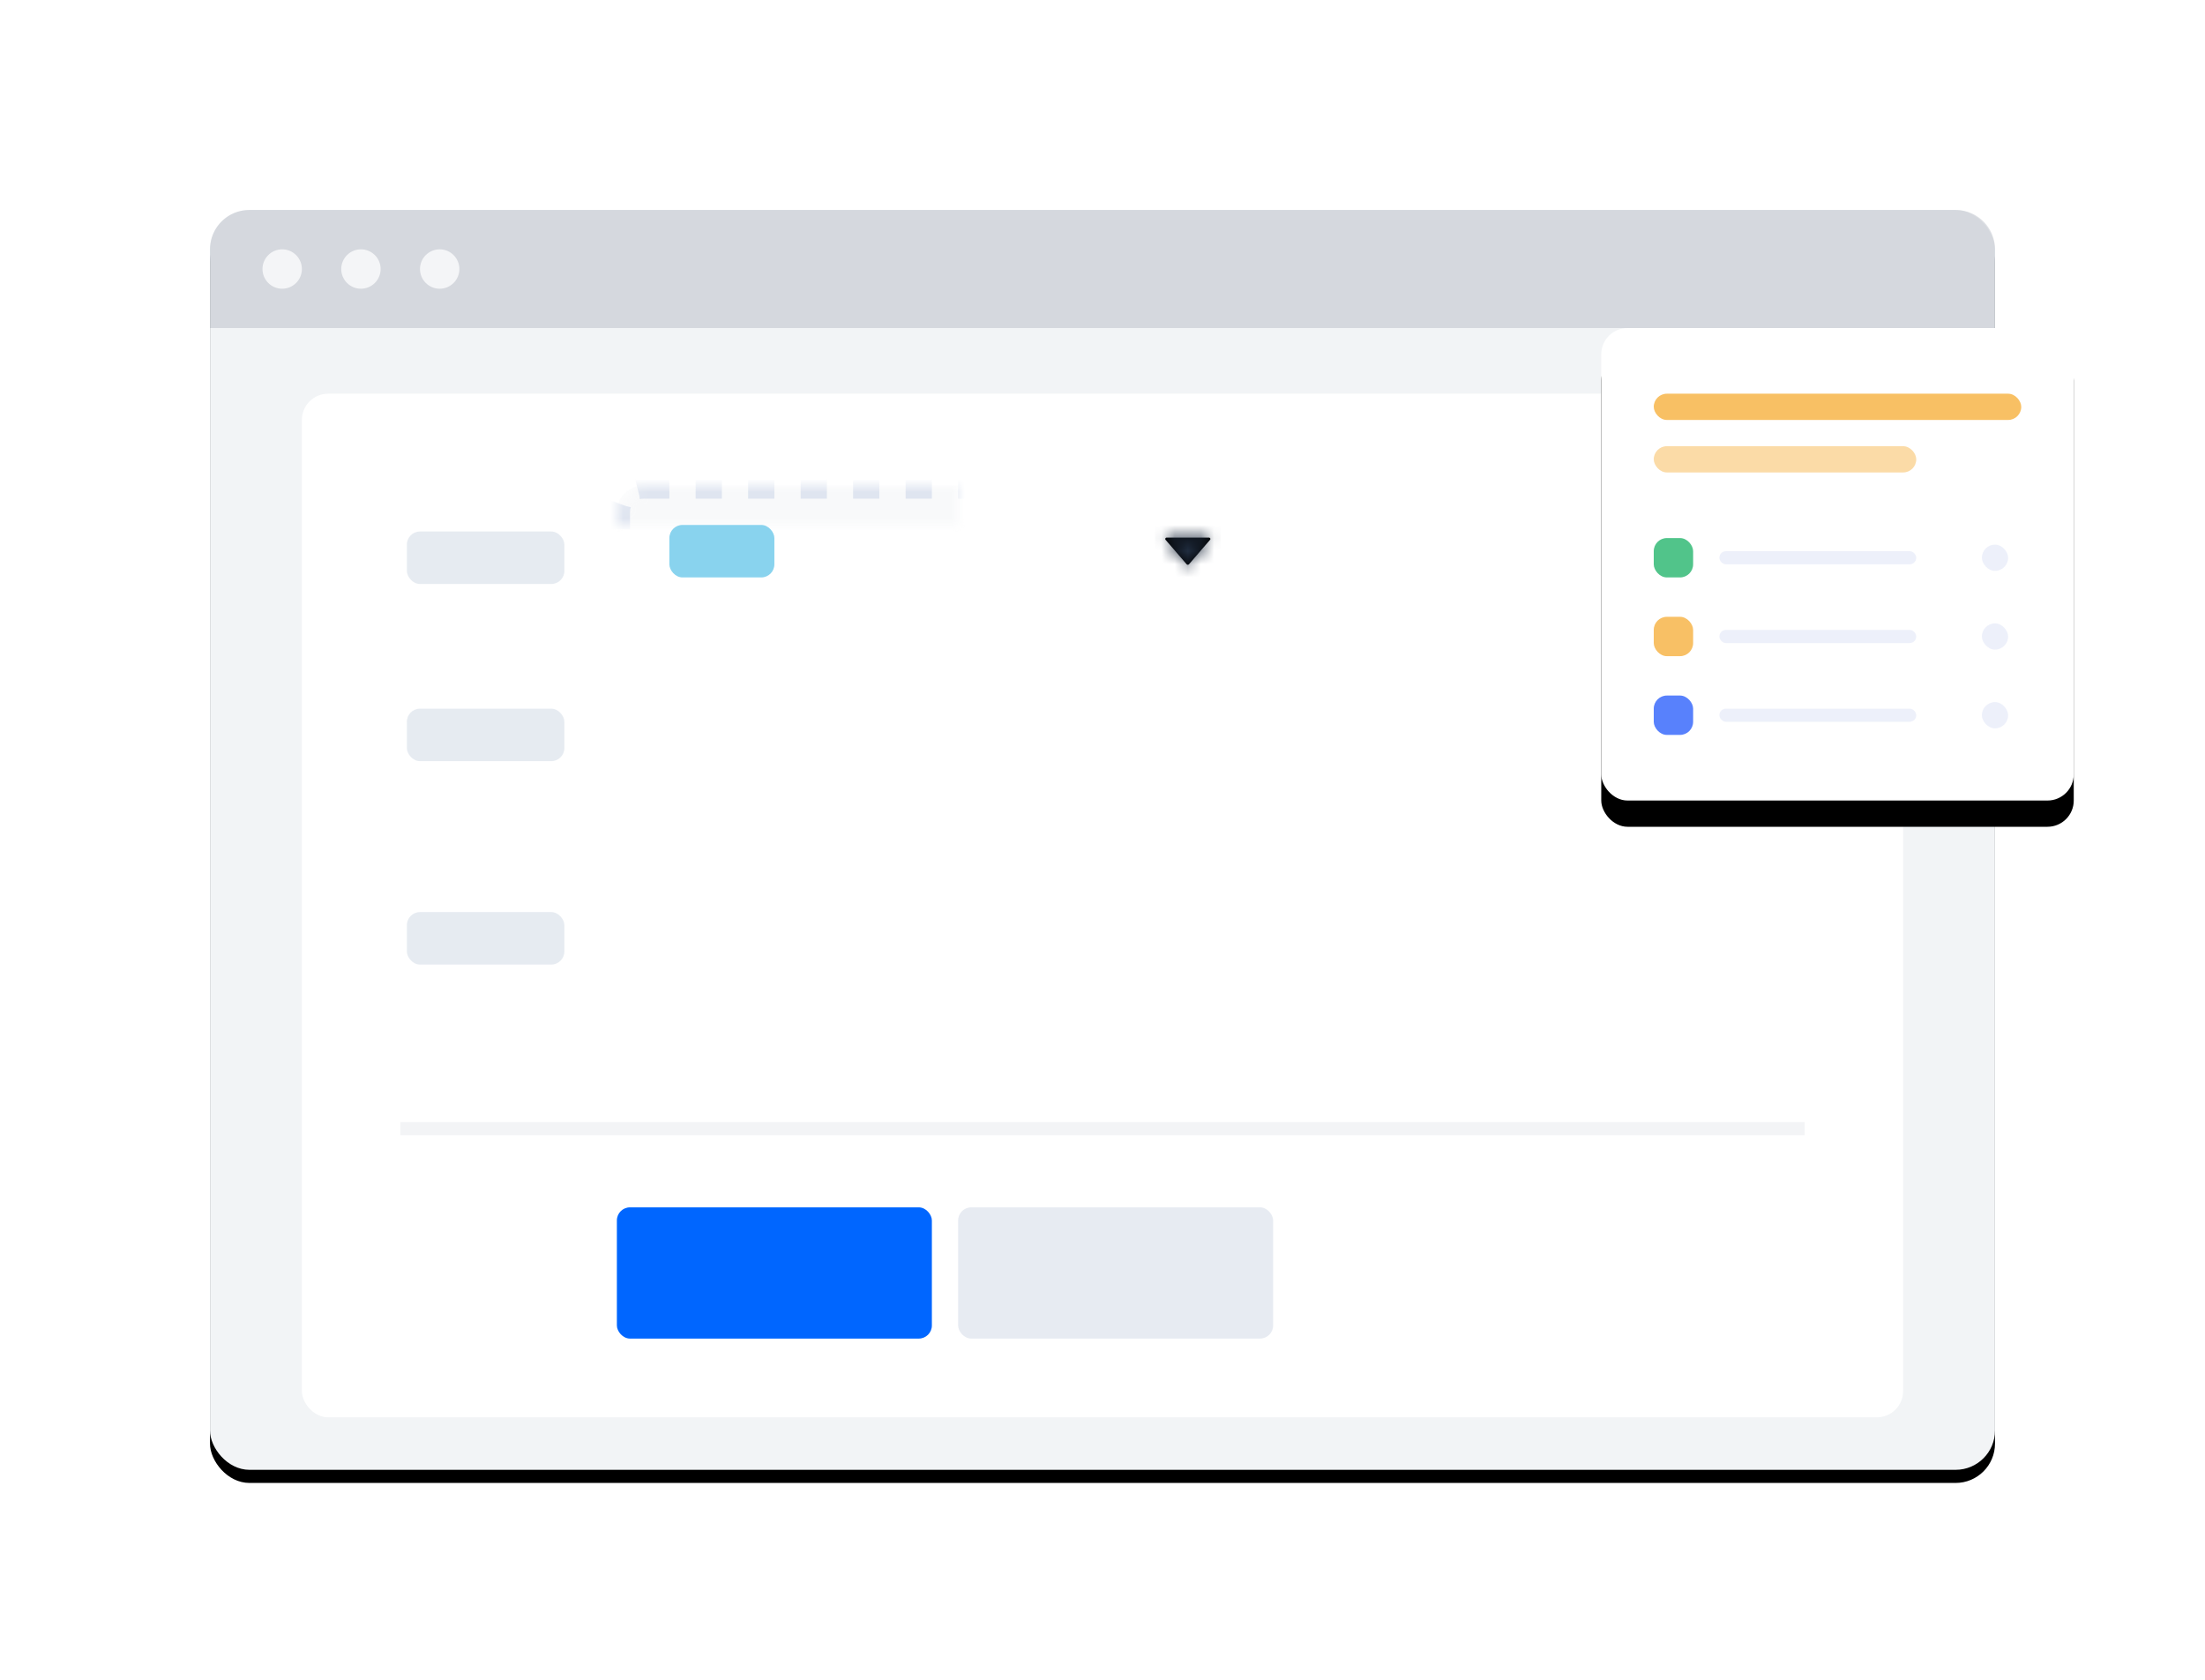 <svg width="168" height="128" xmlns="http://www.w3.org/2000/svg" xmlns:xlink="http://www.w3.org/1999/xlink"><defs><rect id="e" x="0" y="0" width="136" height="96" rx="3"/><rect id="a" x="24" y="21" width="90" height="10" rx="2"/><rect id="b" x="24" y="35" width="90" height="15" rx="2"/><rect id="c" x="24" y="7" width="50" height="10" rx="2"/><rect id="l" x="0" y="0" width="36" height="36" rx="2"/><mask id="f" maskContentUnits="userSpaceOnUse" maskUnits="objectBoundingBox" x="0" y="0" width="90" height="10" fill="#fff"><use xlink:href="#a"/></mask><mask id="g" maskContentUnits="userSpaceOnUse" maskUnits="objectBoundingBox" x="0" y="0" width="90" height="15" fill="#fff"><use xlink:href="#b"/></mask><mask id="h" maskContentUnits="userSpaceOnUse" maskUnits="objectBoundingBox" x="0" y="0" width="50" height="10" fill="#fff"><use xlink:href="#c"/></mask><filter x="-3.7%" y="-4.2%" width="107.4%" height="110.4%" filterUnits="objectBoundingBox" id="d"><feOffset dy="1" in="SourceAlpha" result="shadowOffsetOuter1"/><feGaussianBlur stdDeviation="1.5" in="shadowOffsetOuter1" result="shadowBlurOuter1"/><feColorMatrix values="0 0 0 0 0 0 0 0 0 0 0 0 0 0 0 0 0 0 0.08 0" in="shadowBlurOuter1"/></filter><filter x="-44.4%" y="-38.9%" width="188.9%" height="188.9%" filterUnits="objectBoundingBox" id="k"><feOffset dy="2" in="SourceAlpha" result="shadowOffsetOuter1"/><feGaussianBlur stdDeviation="5" in="shadowOffsetOuter1" result="shadowBlurOuter1"/><feColorMatrix values="0 0 0 0 0 0 0 0 0 0 0 0 0 0 0 0 0 0 0.1 0" in="shadowBlurOuter1"/></filter><path d="M4.104 1.465H.896c-.096 0-.15.101-.09.17l1.604 1.86a.122.122 0 00.18 0l1.604-1.86c.06-.069.006-.17-.09-.17z" id="i"/></defs><g fill="none" fill-rule="evenodd"><g transform="translate(16 16)"><use fill="#000" filter="url(#d)" xlink:href="#e"/><use fill="#F2F4F6" xlink:href="#e"/></g><g transform="translate(16 16)"><path d="M3 0h130a3 3 0 013 3v6H0V3a3 3 0 013-3z" fill="#606C80" opacity=".2"/><circle fill="#FFF" opacity=".747" cx="5.5" cy="4.5" r="1.5"/><circle fill="#FFF" opacity=".747" cx="11.5" cy="4.5" r="1.5"/><circle fill="#FFF" opacity=".747" cx="17.5" cy="4.5" r="1.5"/></g><g transform="translate(23 30)"><rect fill="#FFF" width="122" height="78" rx="2"/><use stroke="#DFE5F0" mask="url(#f)" stroke-width="2" fill-opacity=".25" fill="#E5EAEE" stroke-dasharray="2" xlink:href="#a"/><use stroke="#DFE5F0" mask="url(#g)" stroke-width="2" fill-opacity=".25" fill="#E5EAEE" stroke-dasharray="2" xlink:href="#b"/><rect fill="#CFD8E5" fill-rule="nonzero" opacity=".5" x="8" y="39.5" width="12" height="4" rx="1"/><rect fill="#06F" fill-rule="nonzero" x="24" y="62" width="24" height="10" rx="1"/><rect fill="#E7EBF2" fill-rule="nonzero" x="50" y="62" width="24" height="10" rx="1"/><path stroke="#606C80" opacity=".072" stroke-linecap="square" d="M8 56h106"/><rect fill="#CFD8E5" fill-rule="nonzero" opacity=".5" x="8" y="24" width="12" height="4" rx="1"/><use stroke="#DFE5F0" mask="url(#h)" stroke-width="2" fill-opacity=".25" fill="#E5EAEE" stroke-dasharray="2" xlink:href="#c"/><rect fill="#89D3EE" x="28" y="10" width="8" height="4" rx="1"/><g transform="translate(65 9.5)"><mask id="j" fill="#fff"><use xlink:href="#i"/></mask><use fill="#000" xlink:href="#i"/><g mask="url(#j)" fill="#202D40"><path d="M0 0h5v5H0z"/></g></g><rect fill="#CFD8E5" fill-rule="nonzero" opacity=".5" x="8" y="10.5" width="12" height="4" rx="1"/></g><g transform="translate(122 25)"><use fill="#000" filter="url(#k)" xlink:href="#l"/><use fill="#FFF" xlink:href="#l"/><rect fill="#F5A623" opacity=".7" x="4" y="5" width="28" height="2" rx="1"/><rect fill="#F5A623" opacity=".401" x="4" y="9" width="20" height="2" rx="1"/><g transform="translate(4 16)"><rect fill="#51C48A" width="3" height="3" rx="1"/><rect fill="#DDE2F6" opacity=".5" x="5" y="1" width="15" height="1" rx=".5"/><rect fill="#DDE2F6" opacity=".5" x="25" y=".5" width="2" height="2" rx="1"/><rect fill="#DDE2F6" opacity=".5" x="25" y="6.5" width="2" height="2" rx="1"/><rect fill="#DDE2F6" opacity=".5" x="25" y="12.5" width="2" height="2" rx="1"/><rect fill="#DDE2F6" opacity=".5" x="5" y="7" width="15" height="1" rx=".5"/><rect fill="#DDE2F6" opacity=".5" x="5" y="13" width="15" height="1" rx=".5"/><rect fill="#F8C065" y="6" width="3" height="3" rx="1"/><rect fill="#5881FC" y="12" width="3" height="3" rx="1"/></g></g></g></svg>